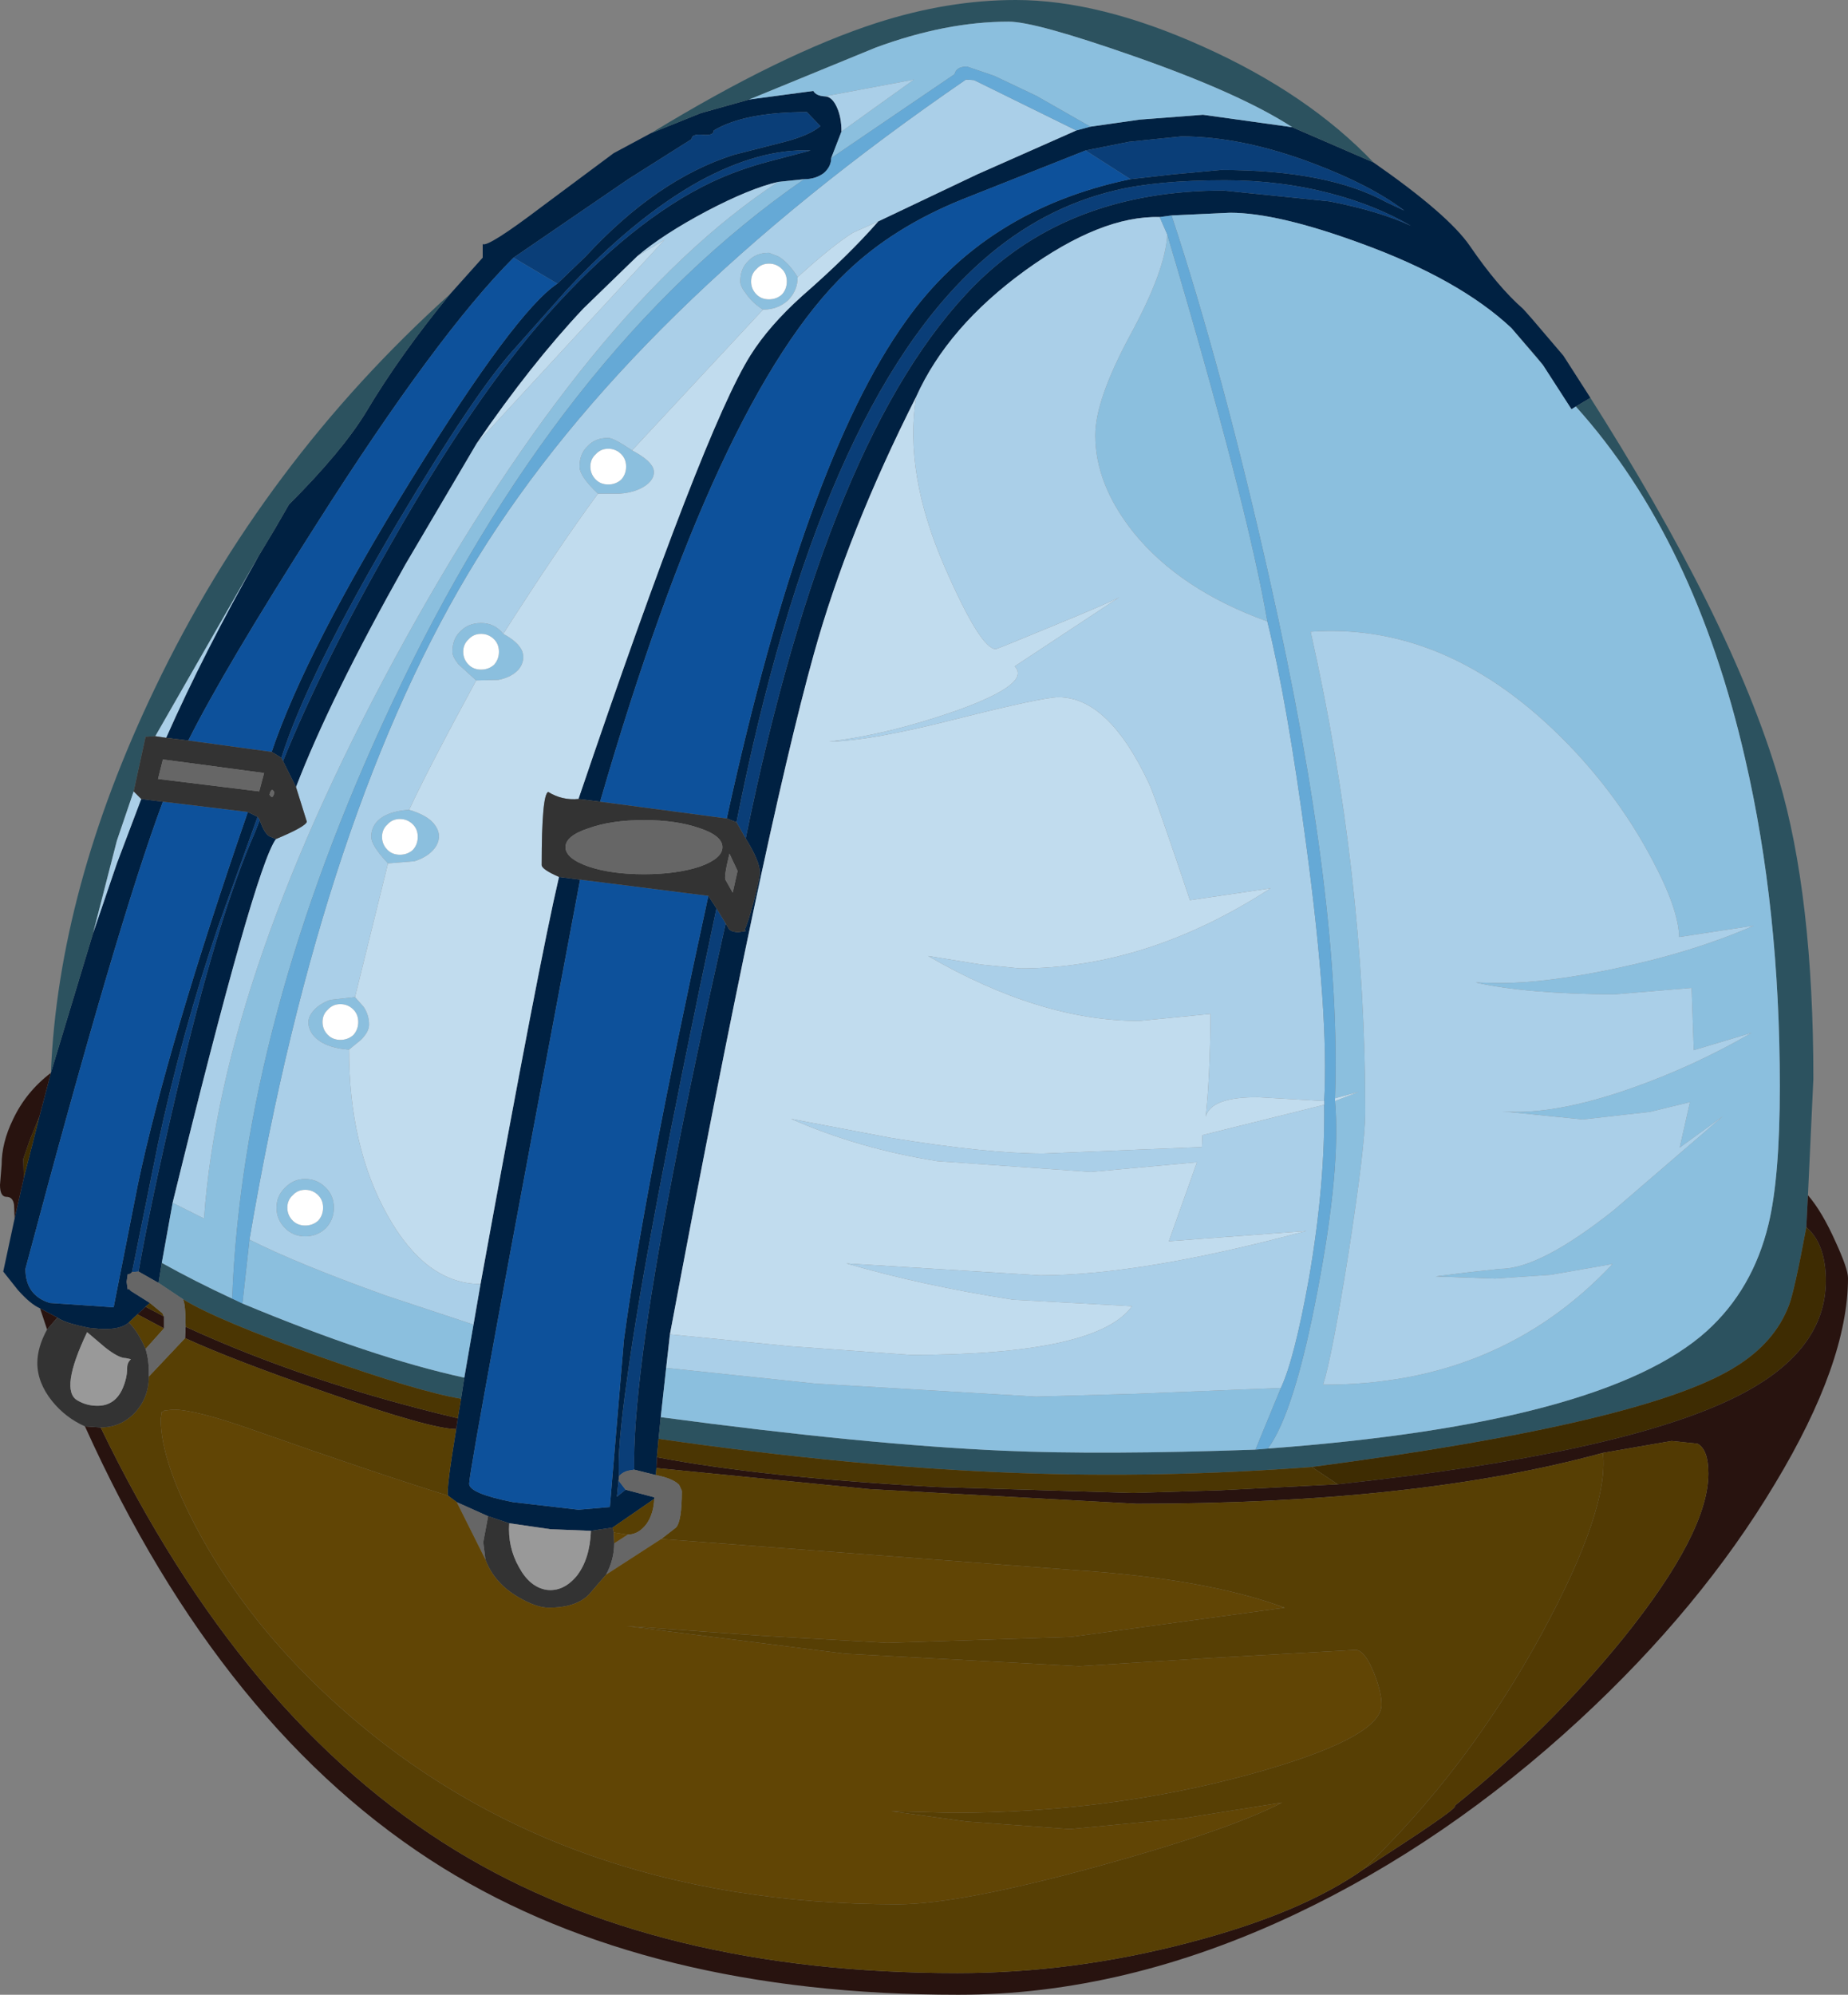 <?xml version="1.0" encoding="UTF-8" standalone="no"?>
<svg xmlns:ffdec="https://www.free-decompiler.com/flash" xmlns:xlink="http://www.w3.org/1999/xlink" ffdec:objectType="shape" height="184.25px" width="170.75px" xmlns="http://www.w3.org/2000/svg">
  <rect width="100%" height="100%" fill="#808080" stroke="none"/>
  <g transform="matrix(1.0, 0.0, 0.0, 1.0, 111.2, 145.05)">
    <path d="M-42.3 -67.6 Q-34.65 -105.15 -21.1 -118.75 -12.4 -127.45 1.85 -127.45 L11.65 -126.45 Q16.25 -125.55 19.15 -124.2 15.85 -126.1 11.85 -127.15 7.15 -128.4 2.0 -128.4 -4.35 -128.4 -8.2 -127.45 -14.9 -125.85 -20.4 -121.0 -35.5 -107.7 -43.15 -69.1 L-44.05 -69.45 Q-36.85 -102.4 -27.5 -115.4 -20.2 -125.7 -6.75 -128.5 L-2.75 -128.95 1.6 -129.35 Q11.45 -129.35 16.85 -126.4 L18.55 -125.6 Q15.45 -127.95 10.15 -129.95 3.55 -132.45 -2.05 -132.45 L-6.9 -131.95 -10.9 -131.15 -22.25 -126.65 Q-28.7 -124.05 -33.0 -119.9 -44.9 -108.5 -55.75 -71.0 L-57.75 -71.25 Q-46.15 -105.45 -41.85 -112.25 -40.15 -114.95 -37.1 -117.7 -32.8 -121.45 -30.05 -124.6 L-20.9 -128.95 -11.75 -133.0 -10.45 -133.35 -5.9 -134.0 -0.05 -134.45 8.2 -133.3 15.7 -130.05 Q22.6 -125.25 24.6 -122.35 27.2 -118.55 29.55 -116.5 L30.35 -115.6 33.25 -112.2 35.4 -108.85 35.75 -108.3 34.4 -107.5 34.0 -107.25 31.45 -111.2 31.35 -111.35 30.75 -112.1 28.45 -114.75 Q23.65 -119.25 14.6 -122.55 6.85 -125.4 2.45 -125.4 L-2.95 -125.15 -4.05 -125.0 Q-9.45 -125.15 -16.5 -120.05 -23.65 -114.85 -26.55 -108.4 -32.85 -95.95 -36.0 -84.65 -40.65 -67.95 -49.3 -21.8 L-49.65 -18.7 -50.15 -14.15 -50.35 -12.15 -50.5 -10.45 -50.55 -9.45 -50.6 -8.8 -52.6 -9.3 Q-52.7 -13.0 -51.8 -20.05 -50.05 -33.55 -44.15 -59.75 L-43.85 -59.25 Q-43.6 -58.95 -42.95 -58.95 L-42.3 -59.05 -42.4 -59.2 Q-42.15 -59.6 -41.6 -61.65 -41.0 -63.8 -41.0 -64.5 -41.0 -65.5 -42.3 -67.6 M-107.5 -24.2 Q-108.4 -24.6 -109.55 -25.9 L-110.9 -27.6 -109.85 -32.5 -109.0 -36.25 -107.55 -41.95 -106.5 -45.95 -102.6 -58.85 -100.4 -65.3 -98.15 -71.25 -96.15 -71.0 Q-100.35 -59.8 -108.85 -27.85 -108.85 -25.4 -106.6 -24.7 L-100.7 -24.3 -98.45 -35.7 Q-95.75 -48.45 -88.3 -70.05 L-87.4 -69.6 -91.0 -59.6 Q-94.35 -49.85 -96.6 -39.4 L-99.0 -27.55 Q-99.15 -27.35 -99.4 -27.35 L-99.5 -26.65 -99.4 -25.95 -99.3 -26.0 -99.1 -25.8 -97.35 -24.7 -97.75 -24.35 -98.5 -23.65 -99.3 -22.9 Q-100.05 -22.2 -101.95 -22.3 L-103.0 -22.4 -103.9 -22.6 Q-105.35 -22.95 -105.9 -23.35 L-107.5 -24.2 M-69.6 -117.9 L-66.6 -121.25 -66.6 -122.5 Q-66.1 -122.2 -61.15 -125.95 L-54.5 -130.9 -51.05 -132.75 -46.45 -134.6 -42.0 -135.85 -41.3 -135.95 -36.05 -136.65 Q-35.8 -136.2 -35.0 -136.15 -34.35 -136.15 -33.9 -135.2 -33.45 -134.25 -33.45 -132.9 L-34.4 -130.45 Q-34.4 -129.65 -35.1 -129.05 -35.85 -128.5 -36.9 -128.5 L-39.3 -128.25 Q-41.9 -127.65 -45.9 -125.55 -49.95 -123.4 -52.3 -121.4 L-57.3 -116.55 Q-62.15 -111.4 -67.15 -104.1 L-73.75 -92.9 Q-80.7 -80.55 -83.85 -72.35 L-85.05 -74.75 Q-81.4 -83.75 -75.0 -94.95 -67.4 -108.35 -60.65 -115.95 -52.8 -124.75 -45.4 -128.25 -42.95 -129.4 -40.1 -130.15 L-36.3 -131.15 Q-41.0 -131.35 -46.6 -128.3 -52.6 -124.95 -58.85 -118.25 L-63.65 -112.85 Q-67.3 -108.85 -74.55 -96.65 -82.85 -82.55 -85.2 -75.05 L-86.1 -75.6 Q-82.9 -85.05 -73.1 -100.9 -63.55 -116.3 -59.7 -118.85 L-57.1 -121.35 Q-50.5 -128.5 -43.4 -130.75 L-38.7 -131.95 Q-36.4 -132.55 -35.4 -133.4 L-36.65 -134.7 Q-42.4 -134.7 -45.25 -133.0 -45.25 -132.5 -46.25 -132.6 -47.3 -132.7 -47.3 -132.2 L-53.15 -128.5 -63.75 -121.25 Q-70.8 -114.2 -81.95 -96.65 -90.5 -83.25 -93.8 -76.65 L-95.85 -76.9 Q-92.3 -84.9 -87.3 -93.7 L-85.8 -96.2 -84.5 -98.45 Q-79.6 -103.35 -77.4 -106.95 -74.25 -112.25 -69.6 -117.9 M-67.45 -22.7 L-66.8 -26.45 Q-61.4 -56.15 -59.55 -64.05 L-57.6 -63.8 Q-67.85 -9.45 -67.85 -8.0 -67.85 -7.1 -63.8 -6.3 L-57.75 -5.6 -54.85 -5.85 -53.55 -21.3 Q-51.7 -35.0 -45.75 -62.3 L-45.0 -61.15 Q-51.5 -30.6 -53.25 -17.75 -54.2 -11.05 -54.0 -8.7 L-54.05 -8.3 -54.2 -6.8 -53.4 -7.45 -50.75 -6.75 -50.75 -6.6 -54.6 -3.95 -56.6 -3.65 -60.35 -3.8 -64.15 -4.35 -66.1 -5.0 -69.0 -6.3 -69.8 -6.9 Q-70.0 -7.3 -69.05 -13.05 L-68.9 -14.05 -68.6 -15.85 -68.3 -17.8 -67.45 -22.7 M-87.2 -69.3 Q-86.8 -68.1 -86.3 -67.8 L-85.7 -67.55 Q-87.65 -64.95 -95.25 -33.95 L-96.25 -28.4 -96.55 -26.55 -98.4 -27.6 Q-97.25 -34.1 -94.95 -43.9 -91.1 -60.35 -87.65 -68.15 L-87.2 -69.3" fill="#002142" fill-rule="evenodd" stroke="none"/>
    <path d="M-43.15 -69.1 Q-35.5 -107.7 -20.4 -121.0 -14.9 -125.85 -8.2 -127.45 -4.35 -128.4 2.0 -128.4 7.15 -128.4 11.85 -127.15 15.85 -126.1 19.15 -124.2 16.25 -125.55 11.65 -126.45 L1.85 -127.45 Q-12.4 -127.45 -21.1 -118.75 -34.65 -105.15 -42.3 -67.6 L-43.15 -69.1 M-44.15 -59.75 Q-50.05 -33.55 -51.8 -20.05 -52.7 -13.0 -52.6 -9.3 L-53.2 -9.2 Q-53.7 -9.05 -54.0 -8.7 -54.2 -11.05 -53.25 -17.75 -51.5 -30.6 -45.0 -61.15 L-44.15 -59.75 M-10.9 -131.15 L-6.9 -131.95 -2.05 -132.45 Q3.55 -132.45 10.15 -129.95 15.45 -127.95 18.55 -125.6 L16.85 -126.4 Q11.45 -129.35 1.6 -129.35 L-2.75 -128.95 -6.75 -128.5 -10.9 -131.15 M-63.75 -121.25 L-53.15 -128.5 -47.3 -132.2 Q-47.3 -132.7 -46.25 -132.6 -45.25 -132.5 -45.25 -133.0 -42.4 -134.7 -36.65 -134.7 L-35.4 -133.4 Q-36.4 -132.55 -38.7 -131.95 L-43.4 -130.75 Q-50.5 -128.5 -57.1 -121.35 L-59.7 -118.85 -63.75 -121.25 M-85.2 -75.05 Q-82.85 -82.55 -74.55 -96.65 -67.3 -108.85 -63.65 -112.85 L-58.85 -118.25 Q-52.6 -124.95 -46.6 -128.3 -41.0 -131.35 -36.3 -131.15 L-40.1 -130.15 Q-42.95 -129.4 -45.4 -128.25 -52.8 -124.75 -60.65 -115.95 -67.4 -108.35 -75.0 -94.95 -81.4 -83.75 -85.05 -74.75 L-85.2 -75.05 M-87.4 -69.6 L-87.2 -69.3 -87.65 -68.15 Q-91.1 -60.35 -94.95 -43.9 -97.25 -34.1 -98.4 -27.6 L-99.0 -27.55 -96.6 -39.4 Q-94.35 -49.85 -91.0 -59.6 L-87.4 -69.6 M-54.05 -8.3 L-53.4 -7.45 -54.2 -6.8 -54.05 -8.3" fill="#0a3e78" fill-rule="evenodd" stroke="none"/>
    <path d="M-50.35 -12.15 L-50.15 -14.15 Q-31.1 -11.6 -18.45 -11.05 -9.3 -10.65 4.8 -11.15 L5.95 -11.25 Q37.0 -13.55 46.5 -22.1 50.75 -25.95 52.2 -31.95 53.25 -36.3 53.25 -44.7 53.25 -61.1 50.05 -74.95 45.4 -95.3 34.4 -107.5 L35.75 -108.3 35.4 -108.85 Q48.8 -87.85 53.15 -73.1 56.35 -62.3 56.35 -45.4 L55.85 -34.65 55.7 -31.7 Q54.6 -25.8 54.1 -24.5 52.8 -21.05 49.15 -18.8 40.85 -13.6 10.0 -9.55 -3.8 -8.5 -17.3 -9.0 -32.3 -9.55 -50.35 -12.15 M28.45 -114.75 L30.75 -112.1 31.35 -111.35 28.45 -114.75 M15.7 -130.05 L8.2 -133.3 Q3.35 -136.45 -6.55 -139.9 -15.55 -143.05 -18.0 -143.05 -23.8 -143.05 -30.3 -140.65 L-42.0 -135.85 -46.45 -134.6 -51.05 -132.75 Q-39.0 -140.1 -30.15 -142.95 -23.6 -145.05 -17.35 -145.05 -9.6 -145.05 -0.05 -140.75 9.65 -136.4 15.7 -130.05 M-106.5 -45.95 Q-105.8 -62.9 -96.9 -81.45 -86.9 -102.35 -69.6 -117.9 -74.25 -112.25 -77.4 -106.95 -79.6 -103.35 -84.5 -98.45 L-85.8 -96.2 -87.3 -93.7 -96.85 -77.05 -97.75 -77.0 -98.85 -71.95 -100.4 -67.4 -102.6 -58.85 -106.5 -45.95 M-96.25 -28.4 Q-93.2 -26.7 -89.75 -25.1 L-88.8 -24.65 Q-76.8 -19.65 -68.3 -17.8 L-68.6 -15.85 Q-72.5 -16.5 -81.7 -19.75 -91.15 -23.1 -94.3 -25.05 L-96.55 -26.55 -96.25 -28.4" fill="#2c525f" fill-rule="evenodd" stroke="none"/>
    <path d="M-50.15 -14.15 L-49.65 -18.7 -35.85 -17.25 -15.5 -16.05 -6.55 -16.3 7.15 -16.85 4.8 -11.15 Q-9.3 -10.65 -18.45 -11.05 -31.1 -11.6 -50.15 -14.15 M-2.95 -125.15 L2.45 -125.4 Q6.85 -125.4 14.6 -122.55 23.65 -119.25 28.45 -114.75 L31.35 -111.35 31.45 -111.2 34.0 -107.25 34.4 -107.5 Q45.4 -95.3 50.05 -74.95 53.25 -61.1 53.25 -44.7 53.25 -36.3 52.2 -31.95 50.75 -25.95 46.5 -22.1 37.0 -13.55 5.95 -11.25 8.4 -14.55 10.55 -25.9 12.7 -37.15 12.15 -43.35 L14.35 -44.2 12.15 -43.6 Q12.8 -61.7 6.15 -91.35 1.8 -110.75 -2.95 -125.15 M8.2 -133.3 L-0.05 -134.45 -5.9 -134.0 -10.45 -133.35 -15.45 -136.2 -19.35 -138.05 -21.85 -138.9 Q-22.85 -138.9 -23.0 -138.2 L-34.4 -130.45 -33.45 -132.9 -26.75 -137.7 -35.0 -136.15 Q-35.8 -136.2 -36.05 -136.65 L-41.3 -135.95 -42.0 -135.85 -30.3 -140.65 Q-23.8 -143.05 -18.0 -143.05 -15.55 -143.05 -6.55 -139.9 3.35 -136.45 8.2 -133.3 M41.4 -65.75 Q38.65 -70.95 34.45 -75.5 23.15 -87.65 9.9 -86.7 14.95 -64.25 14.95 -42.35 14.95 -39.3 13.4 -29.3 11.85 -19.6 11.05 -17.15 27.3 -17.1 37.8 -28.3 L32.1 -27.3 26.95 -26.95 21.45 -27.15 24.65 -27.55 27.45 -27.85 Q31.1 -27.85 37.95 -33.3 L48.0 -41.95 44.0 -39.05 44.95 -43.25 41.25 -42.35 35.05 -41.65 27.6 -42.4 Q32.3 -42.0 39.45 -44.5 45.3 -46.55 50.65 -49.65 L45.3 -48.05 45.1 -53.8 37.95 -53.2 Q29.8 -53.25 25.15 -54.3 L27.45 -54.25 Q31.75 -54.25 38.1 -55.6 45.25 -57.1 50.85 -59.55 L43.95 -58.5 Q43.9 -61.1 41.4 -65.75 M5.9 -87.65 Q-2.15 -90.55 -6.45 -95.85 -10.0 -100.3 -10.0 -104.85 -10.0 -108.1 -6.8 -114.05 -3.5 -120.1 -3.35 -123.4 4.05 -98.5 5.9 -87.65 M-39.3 -128.25 L-36.9 -128.5 Q-59.7 -112.7 -75.05 -79.95 -88.75 -50.75 -89.75 -25.1 -93.2 -26.7 -96.25 -28.4 L-95.25 -33.95 -92.35 -32.5 Q-90.7 -55.35 -73.7 -86.1 -56.65 -116.85 -39.3 -128.25 M-41.3 -117.85 Q-40.85 -117.4 -40.15 -117.4 -39.45 -117.4 -38.95 -117.85 -38.5 -118.35 -38.5 -119.05 -38.5 -119.75 -38.95 -120.2 -39.45 -120.7 -40.15 -120.7 -40.85 -120.7 -41.3 -120.2 -41.8 -119.75 -41.8 -119.05 -41.8 -118.35 -41.3 -117.85 M-40.7 -116.45 Q-41.65 -117.05 -42.25 -117.9 -42.8 -118.6 -42.8 -119.05 -42.8 -120.25 -42.05 -120.95 -41.35 -121.7 -40.15 -121.7 L-39.25 -121.35 Q-38.3 -120.75 -37.5 -119.45 -37.5 -118.2 -38.4 -117.3 -39.35 -116.45 -40.7 -116.45 M-56.15 -100.75 Q-55.7 -100.3 -55.0 -100.3 -54.3 -100.3 -53.8 -100.75 -53.35 -101.25 -53.35 -101.95 -53.35 -102.65 -53.8 -103.1 -54.3 -103.6 -55.0 -103.6 -55.7 -103.6 -56.15 -103.1 -56.65 -102.65 -56.65 -101.95 -56.65 -101.25 -56.15 -100.75 M-55.95 -99.45 Q-57.65 -101.05 -57.65 -101.95 -57.65 -103.15 -56.9 -103.85 -56.2 -104.6 -55.0 -104.6 -54.5 -104.6 -52.8 -103.45 -51.0 -102.5 -50.8 -101.65 -50.65 -100.85 -51.55 -100.2 -52.5 -99.55 -53.95 -99.45 L-55.95 -99.45 M-88.15 -30.55 Q-83.8 -28.35 -75.6 -25.4 L-67.45 -22.7 -68.3 -17.8 Q-76.8 -19.65 -88.8 -24.65 L-88.15 -30.55 M-78.95 -48.1 Q-80.4 -48.2 -81.35 -48.7 -82.35 -49.25 -82.6 -50.05 -82.9 -50.85 -82.35 -51.55 -81.8 -52.3 -80.65 -52.7 L-78.4 -52.95 -77.6 -52.05 Q-77.1 -51.3 -77.1 -50.4 -77.1 -49.75 -77.85 -49.0 L-78.95 -48.1 M-75.35 -65.3 Q-76.9 -66.95 -76.9 -67.75 -76.9 -68.45 -76.5 -69.0 -75.65 -70.1 -73.4 -70.25 -71.55 -69.7 -70.95 -68.75 -70.35 -67.85 -70.9 -66.9 -71.5 -65.95 -72.9 -65.5 L-75.35 -65.3 M-67.2 -82.2 L-68.85 -83.7 Q-69.4 -84.4 -69.4 -84.85 -69.4 -86.05 -68.65 -86.75 -67.9 -87.5 -66.75 -87.5 -65.5 -87.5 -64.7 -86.5 -63.3 -85.75 -62.95 -84.9 -62.65 -84.05 -63.25 -83.25 -63.9 -82.5 -65.15 -82.25 L-67.2 -82.2 M-83.0 -35.15 Q-83.7 -35.15 -84.15 -34.65 -84.65 -34.2 -84.65 -33.5 -84.65 -32.8 -84.15 -32.3 -83.7 -31.85 -83.0 -31.85 -82.3 -31.85 -81.8 -32.3 -81.35 -32.8 -81.35 -33.5 -81.35 -34.2 -81.8 -34.65 -82.3 -35.15 -83.0 -35.15 M-81.1 -35.35 Q-80.35 -34.6 -80.35 -33.5 -80.35 -32.4 -81.1 -31.6 -81.9 -30.85 -83.0 -30.85 -84.1 -30.85 -84.85 -31.6 -85.65 -32.4 -85.65 -33.5 -85.65 -34.6 -84.85 -35.35 -84.1 -36.15 -83.0 -36.15 -81.9 -36.15 -81.1 -35.35 M-65.55 -86.0 Q-66.05 -86.5 -66.75 -86.5 -67.45 -86.5 -67.9 -86.0 -68.4 -85.55 -68.4 -84.85 -68.4 -84.15 -67.9 -83.65 -67.45 -83.2 -66.75 -83.2 -66.05 -83.2 -65.55 -83.65 -65.1 -84.15 -65.1 -84.85 -65.1 -85.55 -65.55 -86.0 M-75.4 -68.9 Q-75.9 -68.45 -75.9 -67.75 -75.9 -67.05 -75.4 -66.55 -74.95 -66.1 -74.25 -66.1 -73.55 -66.1 -73.05 -66.55 -72.6 -67.05 -72.6 -67.75 -72.6 -68.45 -73.05 -68.9 -73.55 -69.4 -74.25 -69.4 -74.95 -69.4 -75.4 -68.9 M-79.75 -52.3 Q-80.45 -52.3 -80.9 -51.8 -81.4 -51.35 -81.4 -50.65 -81.4 -49.95 -80.9 -49.45 -80.45 -49.0 -79.75 -49.0 -79.05 -49.0 -78.55 -49.45 -78.1 -49.95 -78.1 -50.65 -78.1 -51.35 -78.55 -51.8 -79.05 -52.3 -79.75 -52.3" fill="#8bbfde" fill-rule="evenodd" stroke="none"/>
    <path d="M-49.65 -18.7 L-49.3 -21.8 -38.2 -20.7 -27.05 -19.9 Q-9.85 -19.9 -6.6 -24.4 L-17.6 -25.0 Q-25.95 -26.3 -33.0 -28.35 L-15.1 -27.25 Q-5.7 -27.25 9.5 -31.35 L-3.2 -30.4 -0.6 -37.7 -10.4 -36.8 -24.6 -37.8 Q-31.85 -38.95 -38.1 -41.7 L-28.9 -39.95 Q-20.0 -38.5 -14.8 -38.5 L-0.15 -39.1 -0.1 -40.2 11.15 -43.0 Q11.25 -35.7 9.75 -27.0 8.4 -19.5 7.15 -16.85 L-6.55 -16.3 -15.5 -16.05 -35.85 -17.25 -49.65 -18.7 M-26.55 -108.4 Q-23.65 -114.85 -16.5 -120.05 -9.45 -125.15 -4.05 -125.0 L-3.35 -123.4 Q-3.5 -120.1 -6.8 -114.05 -10.0 -108.1 -10.0 -104.85 -10.0 -100.3 -6.45 -95.85 -2.15 -90.55 5.9 -87.65 7.75 -80.15 9.5 -66.95 11.6 -51.3 11.15 -43.35 L5.1 -43.7 Q0.7 -43.75 0.2 -41.9 0.6 -45.35 0.65 -51.4 L-5.95 -50.75 Q-15.1 -50.75 -25.45 -56.75 L-20.5 -55.95 -16.95 -55.6 Q-5.2 -55.6 6.2 -63.0 L-1.25 -61.9 Q-4.35 -71.15 -5.0 -72.6 -8.75 -80.65 -13.4 -80.65 -14.85 -80.65 -22.8 -78.65 -30.8 -76.6 -34.6 -76.55 -29.15 -77.2 -22.85 -79.4 -15.85 -81.9 -17.45 -83.5 L-7.75 -89.9 Q-8.75 -89.35 -14.0 -87.2 -19.05 -85.1 -19.2 -85.1 -20.6 -85.1 -23.9 -92.65 -27.7 -101.35 -26.55 -108.4 M-11.75 -133.0 L-20.9 -128.95 -30.05 -124.6 -32.4 -123.55 Q-34.25 -122.4 -37.5 -119.45 -38.3 -120.75 -39.25 -121.35 L-40.15 -121.7 Q-41.35 -121.7 -42.05 -120.95 -42.8 -120.25 -42.8 -119.05 -42.8 -118.6 -42.25 -117.9 -41.65 -117.05 -40.7 -116.45 L-52.8 -103.45 Q-54.5 -104.6 -55.0 -104.6 -56.2 -104.6 -56.9 -103.85 -57.65 -103.15 -57.65 -101.95 -57.65 -101.05 -55.95 -99.45 -59.6 -94.5 -64.7 -86.5 -65.5 -87.5 -66.75 -87.5 -67.9 -87.5 -68.65 -86.75 -69.4 -86.05 -69.4 -84.85 -69.4 -84.4 -68.85 -83.7 L-67.2 -82.2 Q-71.5 -74.3 -73.4 -70.25 -75.65 -70.1 -76.5 -69.0 -76.9 -68.45 -76.9 -67.75 -76.9 -66.95 -75.35 -65.3 L-78.4 -52.95 -80.65 -52.7 Q-81.8 -52.3 -82.35 -51.55 -82.9 -50.85 -82.6 -50.05 -82.35 -49.25 -81.35 -48.7 -80.4 -48.2 -78.95 -48.1 -78.95 -39.15 -75.4 -32.8 -71.85 -26.45 -66.8 -26.45 L-67.45 -22.7 -75.6 -25.4 Q-83.8 -28.35 -88.15 -30.55 -81.4 -70.4 -67.05 -93.55 -52.8 -116.55 -21.95 -137.7 L-21.2 -137.65 -11.75 -133.0 M41.4 -65.75 Q43.9 -61.1 43.95 -58.5 L50.85 -59.55 Q45.25 -57.1 38.1 -55.6 31.75 -54.25 27.45 -54.25 L25.15 -54.3 Q29.8 -53.25 37.95 -53.2 L45.1 -53.8 45.3 -48.05 50.65 -49.65 Q45.3 -46.55 39.45 -44.5 32.3 -42.0 27.6 -42.4 L35.05 -41.65 41.25 -42.35 44.95 -43.25 44.0 -39.05 48.0 -41.95 37.95 -33.3 Q31.1 -27.85 27.45 -27.85 L24.65 -27.55 21.45 -27.15 26.95 -26.95 32.1 -27.3 37.8 -28.3 Q27.3 -17.1 11.05 -17.15 11.85 -19.6 13.4 -29.3 14.95 -39.3 14.95 -42.35 14.95 -64.25 9.9 -86.7 23.15 -87.65 34.45 -75.5 38.65 -70.95 41.4 -65.75 M-83.85 -72.35 Q-80.7 -80.55 -73.75 -92.9 L-67.15 -104.1 -49.8 -122.9 -52.3 -121.4 Q-49.95 -123.4 -45.9 -125.55 -41.9 -127.65 -39.3 -128.25 -56.65 -116.85 -73.7 -86.1 -90.7 -55.35 -92.35 -32.5 L-95.25 -33.95 Q-87.65 -64.95 -85.7 -67.55 -82.95 -68.7 -82.85 -69.15 L-83.85 -72.35 M-33.45 -132.9 Q-33.45 -134.25 -33.9 -135.2 -34.35 -136.15 -35.0 -136.15 L-26.75 -137.7 -33.45 -132.9 M-87.3 -93.7 Q-92.3 -84.9 -95.85 -76.9 L-96.85 -77.05 -87.3 -93.7 M-98.85 -71.95 L-98.15 -71.25 -100.4 -65.3 -102.6 -58.85 -100.4 -67.4 -98.85 -71.95 M-81.1 -35.35 Q-81.9 -36.15 -83.0 -36.15 -84.1 -36.15 -84.85 -35.35 -85.65 -34.6 -85.65 -33.5 -85.65 -32.4 -84.85 -31.6 -84.1 -30.85 -83.0 -30.85 -81.9 -30.85 -81.1 -31.6 -80.35 -32.4 -80.35 -33.5 -80.35 -34.6 -81.1 -35.35" fill="#aacfe8" fill-rule="evenodd" stroke="none"/>
    <path d="M-4.05 -125.0 L-2.95 -125.15 Q1.8 -110.75 6.15 -91.35 12.8 -61.7 12.15 -43.6 L12.15 -43.35 Q12.7 -37.15 10.55 -25.9 8.4 -14.55 5.95 -11.25 L4.8 -11.15 7.15 -16.85 Q8.4 -19.5 9.75 -27.0 11.25 -35.7 11.15 -43.0 L11.15 -43.35 Q11.6 -51.3 9.5 -66.95 7.75 -80.15 5.9 -87.65 4.05 -98.5 -3.35 -123.4 L-4.05 -125.0 M-10.45 -133.35 L-11.75 -133.0 -21.2 -137.65 -21.95 -137.7 Q-52.8 -116.55 -67.05 -93.55 -81.4 -70.4 -88.15 -30.55 L-88.8 -24.65 -89.75 -25.1 Q-88.75 -50.75 -75.05 -79.95 -59.7 -112.7 -36.9 -128.5 -35.85 -128.5 -35.1 -129.05 -34.4 -129.65 -34.4 -130.45 L-23.0 -138.2 Q-22.85 -138.9 -21.85 -138.9 L-19.35 -138.05 -15.45 -136.2 -10.45 -133.35" fill="#65a9d6" fill-rule="evenodd" stroke="none"/>
    <path d="M-49.3 -21.8 Q-40.65 -67.95 -36.0 -84.65 -32.85 -95.95 -26.55 -108.4 -27.7 -101.35 -23.9 -92.65 -20.6 -85.1 -19.2 -85.1 -19.05 -85.1 -14.0 -87.2 -8.75 -89.35 -7.75 -89.9 L-17.45 -83.5 Q-15.85 -81.9 -22.85 -79.4 -29.15 -77.2 -34.6 -76.55 -30.8 -76.6 -22.8 -78.65 -14.85 -80.65 -13.4 -80.65 -8.75 -80.65 -5.0 -72.6 -4.35 -71.15 -1.25 -61.9 L6.2 -63.0 Q-5.2 -55.6 -16.95 -55.6 L-20.5 -55.95 -25.45 -56.75 Q-15.1 -50.75 -5.95 -50.75 L0.65 -51.4 Q0.6 -45.35 0.2 -41.9 0.7 -43.75 5.1 -43.7 L11.15 -43.35 11.15 -43.0 -0.1 -40.2 -0.15 -39.1 -14.8 -38.5 Q-20.0 -38.5 -28.9 -39.95 L-38.1 -41.7 Q-31.85 -38.95 -24.6 -37.8 L-10.4 -36.8 -0.6 -37.7 -3.2 -30.4 9.5 -31.35 Q-5.7 -27.25 -15.1 -27.25 L-33.0 -28.35 Q-25.95 -26.3 -17.6 -25.0 L-6.6 -24.4 Q-9.85 -19.9 -27.05 -19.9 L-38.2 -20.7 -49.3 -21.8 M-30.05 -124.6 Q-32.8 -121.45 -37.1 -117.7 -40.15 -114.95 -41.85 -112.25 -46.15 -105.45 -57.75 -71.25 -59.25 -71.1 -60.55 -71.9 -61.15 -71.65 -61.15 -65.15 -61.15 -64.75 -59.55 -64.05 -61.4 -56.15 -66.8 -26.45 -71.85 -26.45 -75.4 -32.8 -78.95 -39.15 -78.95 -48.1 L-77.85 -49.0 Q-77.1 -49.75 -77.1 -50.4 -77.1 -51.3 -77.6 -52.05 L-78.4 -52.95 -75.35 -65.3 -72.9 -65.5 Q-71.5 -65.95 -70.9 -66.9 -70.35 -67.85 -70.95 -68.75 -71.55 -69.7 -73.4 -70.25 -71.5 -74.3 -67.2 -82.2 L-65.15 -82.25 Q-63.9 -82.5 -63.25 -83.25 -62.65 -84.05 -62.95 -84.9 -63.3 -85.75 -64.7 -86.5 -59.6 -94.5 -55.95 -99.45 L-53.95 -99.45 Q-52.5 -99.55 -51.55 -100.2 -50.65 -100.85 -50.8 -101.65 -51.0 -102.5 -52.8 -103.45 L-40.7 -116.45 Q-39.35 -116.45 -38.4 -117.3 -37.5 -118.2 -37.5 -119.45 -34.25 -122.4 -32.4 -123.55 L-30.05 -124.6 M12.15 -43.6 L14.35 -44.2 12.15 -43.35 12.15 -43.6 M-67.15 -104.1 Q-62.15 -111.4 -57.3 -116.55 L-52.3 -121.4 -49.8 -122.9 -67.15 -104.1" fill="#c1dcee" fill-rule="evenodd" stroke="none"/>
    <path d="M12.4 -7.95 L10.0 -9.55 Q40.85 -13.6 49.15 -18.8 52.8 -21.05 54.1 -24.5 54.6 -25.8 55.7 -31.7 57.5 -30.15 57.5 -26.75 57.5 -20.05 48.95 -15.9 38.35 -10.75 12.4 -7.95 M-107.55 -41.95 L-109.0 -36.25 -109.05 -38.0 -108.45 -39.75 -107.55 -41.95" fill="#3e2c02" fill-rule="evenodd" stroke="none"/>
    <path d="M-50.55 -9.45 L-50.5 -10.45 Q-40.8 -8.6 -24.7 -7.7 L-6.55 -7.15 1.6 -7.4 12.4 -7.95 Q38.35 -10.75 48.95 -15.9 57.5 -20.05 57.5 -26.75 57.5 -30.15 55.7 -31.7 L55.85 -34.65 Q57.15 -33.15 58.4 -30.35 59.55 -27.85 59.55 -27.0 59.55 -19.2 52.8 -8.0 45.95 3.45 34.75 13.8 22.45 25.15 8.5 31.75 -7.25 39.2 -22.65 39.2 -51.3 39.2 -70.25 27.5 -90.65 14.85 -103.35 -13.3 L-101.9 -13.2 Q-88.85 13.8 -69.05 25.9 -50.5 37.2 -22.75 37.2 -12.1 37.2 -1.4 34.4 9.0 31.7 14.8 27.6 23.85 21.8 23.2 21.75 31.9 14.75 38.8 6.25 46.65 -3.5 46.65 -8.95 46.65 -11.15 45.65 -11.7 L43.25 -11.95 36.9 -10.85 Q19.75 -6.15 -6.2 -6.15 L-30.85 -7.5 -50.55 -9.45 M-106.85 -22.25 L-107.5 -24.2 -105.9 -23.35 -106.85 -22.25 M-109.85 -32.5 L-109.9 -33.75 Q-110.0 -34.5 -110.6 -34.5 -111.2 -34.5 -111.2 -35.6 L-111.05 -37.45 Q-111.05 -39.5 -110.0 -41.65 -108.8 -44.2 -106.5 -45.95 L-107.55 -41.95 -108.45 -39.75 -109.05 -38.0 -109.0 -36.25 -109.85 -32.5 M-96.05 -23.45 L-96.05 -22.35 -98.5 -23.65 -97.75 -24.35 -96.05 -23.45 M-94.1 -21.45 L-94.05 -22.5 Q-82.85 -17.35 -68.9 -14.05 L-69.05 -13.05 Q-71.4 -13.05 -81.1 -16.45 -89.75 -19.45 -94.1 -21.45" fill="#28130f" fill-rule="evenodd" stroke="none"/>
    <path d="M-50.5 -10.45 L-50.35 -12.15 Q-32.3 -9.55 -17.3 -9.0 -3.8 -8.5 10.0 -9.55 L12.4 -7.95 1.6 -7.4 -6.55 -7.15 -24.7 -7.7 Q-40.8 -8.6 -50.5 -10.45 M-97.35 -24.7 L-96.2 -23.75 -96.05 -23.45 -97.75 -24.35 -97.35 -24.7 M-94.05 -22.5 Q-94.05 -24.6 -94.3 -25.05 -91.15 -23.1 -81.7 -19.75 -72.5 -16.5 -68.6 -15.85 L-68.9 -14.05 Q-82.85 -17.35 -94.05 -22.5" fill="#4b3603" fill-rule="evenodd" stroke="none"/>
    <path d="M-50.6 -8.8 L-50.55 -9.45 -30.85 -7.5 -6.2 -6.15 Q19.75 -6.15 36.9 -10.85 37.5 -5.65 31.25 5.85 24.45 18.35 14.8 27.6 9.0 31.7 -1.4 34.4 -12.1 37.2 -22.75 37.2 -50.5 37.2 -69.05 25.9 -88.85 13.8 -101.9 -13.2 -100.05 -13.2 -98.75 -14.55 -97.45 -15.95 -97.45 -17.9 L-94.1 -21.45 Q-89.75 -19.45 -81.1 -16.45 -71.4 -13.05 -69.05 -13.05 -70.0 -7.3 -69.8 -6.9 -76.7 -9.05 -87.9 -13.0 -93.15 -14.85 -95.2 -14.85 L-96.05 -14.75 Q-96.1 -14.6 -96.25 -14.65 L-96.35 -14.0 Q-96.35 -9.9 -92.6 -3.1 -88.1 5.0 -80.6 11.9 -60.05 30.85 -28.25 30.85 -22.6 30.85 -9.8 27.35 2.35 24.0 7.25 21.45 L-1.85 22.9 -12.35 23.9 -21.9 23.2 -28.85 22.25 -23.25 22.4 Q-8.75 22.4 4.25 18.85 16.45 15.5 16.45 12.4 16.45 11.2 15.7 9.35 14.85 7.35 14.05 7.35 L0.55 8.1 -11.5 8.85 -33.1 7.7 -53.3 5.15 -40.7 6.05 -29.2 6.7 -12.25 6.15 7.5 3.45 Q0.35 0.8 -11.6 0.0 L-50.1 -2.9 -48.75 -3.95 Q-48.2 -4.5 -48.2 -7.35 L-48.45 -7.9 Q-49.05 -8.5 -50.6 -8.8 M-96.05 -22.35 L-97.75 -20.45 Q-98.45 -22.05 -99.3 -22.9 L-98.5 -23.65 -96.05 -22.35 M-50.75 -6.6 Q-50.8 -5.25 -51.45 -4.3 -52.2 -3.3 -53.2 -3.3 L-54.5 -3.5 -54.6 -3.95 -50.75 -6.6" fill="#573f04" fill-rule="evenodd" stroke="none"/>
    <path d="M36.9 -10.85 L43.25 -11.95 45.65 -11.7 Q46.65 -11.15 46.65 -8.95 46.65 -3.5 38.8 6.25 31.9 14.75 23.2 21.75 23.85 21.8 14.8 27.6 24.45 18.35 31.25 5.85 37.5 -5.65 36.9 -10.85" fill="#523a03" fill-rule="evenodd" stroke="none"/>
    <path d="M-55.75 -71.0 Q-44.9 -108.5 -33.0 -119.9 -28.7 -124.05 -22.25 -126.65 L-10.9 -131.15 -6.75 -128.5 Q-20.2 -125.7 -27.5 -115.4 -36.85 -102.4 -44.05 -69.45 L-55.75 -71.0 M-59.7 -118.85 Q-63.55 -116.3 -73.1 -100.9 -82.9 -85.05 -86.1 -75.6 L-93.8 -76.65 Q-90.5 -83.25 -81.95 -96.65 -70.8 -114.2 -63.75 -121.25 L-59.7 -118.85 M-96.15 -71.0 L-88.3 -70.05 Q-95.75 -48.45 -98.45 -35.7 L-100.7 -24.3 -106.6 -24.7 Q-108.85 -25.4 -108.85 -27.85 -100.35 -59.8 -96.15 -71.0 M-57.6 -63.8 L-45.75 -62.3 Q-51.7 -35.0 -53.55 -21.3 L-54.85 -5.85 -57.75 -5.6 -63.8 -6.3 Q-67.85 -7.1 -67.85 -8.0 -67.85 -9.45 -57.6 -63.8" fill="#0d519b" fill-rule="evenodd" stroke="none"/>
    <path d="M-41.3 -117.85 Q-41.8 -118.35 -41.8 -119.05 -41.8 -119.75 -41.3 -120.2 -40.85 -120.7 -40.15 -120.7 -39.45 -120.7 -38.95 -120.2 -38.5 -119.75 -38.5 -119.05 -38.5 -118.35 -38.95 -117.85 -39.45 -117.4 -40.15 -117.4 -40.85 -117.4 -41.3 -117.85 M-56.15 -100.75 Q-56.65 -101.25 -56.65 -101.95 -56.65 -102.65 -56.15 -103.1 -55.7 -103.6 -55.0 -103.6 -54.3 -103.6 -53.8 -103.1 -53.35 -102.65 -53.35 -101.95 -53.35 -101.25 -53.8 -100.75 -54.3 -100.3 -55.0 -100.3 -55.7 -100.3 -56.15 -100.75 M-83.0 -35.15 Q-82.3 -35.15 -81.8 -34.65 -81.35 -34.2 -81.35 -33.5 -81.35 -32.8 -81.8 -32.3 -82.3 -31.85 -83.0 -31.85 -83.7 -31.85 -84.15 -32.3 -84.65 -32.8 -84.65 -33.5 -84.65 -34.2 -84.15 -34.65 -83.7 -35.15 -83.0 -35.15 M-65.55 -86.0 Q-65.1 -85.55 -65.1 -84.85 -65.1 -84.15 -65.55 -83.65 -66.05 -83.2 -66.75 -83.2 -67.45 -83.2 -67.9 -83.65 -68.4 -84.15 -68.4 -84.85 -68.4 -85.55 -67.9 -86.0 -67.45 -86.5 -66.75 -86.5 -66.05 -86.5 -65.55 -86.0 M-75.4 -68.9 Q-74.95 -69.4 -74.25 -69.4 -73.55 -69.4 -73.05 -68.9 -72.6 -68.45 -72.6 -67.75 -72.6 -67.05 -73.05 -66.55 -73.55 -66.1 -74.25 -66.1 -74.95 -66.1 -75.4 -66.55 -75.9 -67.05 -75.9 -67.75 -75.9 -68.45 -75.4 -68.9 M-79.75 -52.3 Q-79.05 -52.3 -78.55 -51.8 -78.1 -51.35 -78.1 -50.65 -78.1 -49.95 -78.55 -49.45 -79.05 -49.0 -79.75 -49.0 -80.45 -49.0 -80.9 -49.45 -81.4 -49.95 -81.4 -50.65 -81.4 -51.35 -80.9 -51.8 -80.45 -52.3 -79.75 -52.3" fill="#ffffff" fill-rule="evenodd" stroke="none"/>
    <path d="M-43.15 -69.1 L-42.3 -67.6 Q-41.0 -65.5 -41.0 -64.5 -41.0 -63.8 -41.6 -61.65 -42.15 -59.6 -42.4 -59.2 L-42.3 -59.05 -42.95 -58.95 Q-43.6 -58.95 -43.85 -59.25 L-44.15 -59.75 -45.0 -61.15 -45.75 -62.3 -57.6 -63.8 -59.55 -64.05 Q-61.15 -64.75 -61.15 -65.15 -61.15 -71.65 -60.55 -71.9 -59.25 -71.1 -57.75 -71.25 L-55.75 -71.0 -44.05 -69.45 -43.15 -69.1 M-101.9 -13.2 L-103.35 -13.3 Q-105.15 -14.1 -106.4 -15.65 -107.75 -17.35 -107.75 -19.15 -107.75 -20.6 -106.85 -22.25 L-105.9 -23.35 Q-105.35 -22.95 -103.9 -22.6 L-103.0 -22.4 -101.95 -22.3 Q-100.05 -22.2 -99.3 -22.9 -98.45 -22.05 -97.75 -20.45 -97.4 -19.35 -97.45 -17.9 -97.45 -15.95 -98.75 -14.55 -100.05 -13.2 -101.9 -13.2 M-86.1 -75.6 L-85.2 -75.05 -85.05 -74.75 -83.85 -72.35 -82.85 -69.15 Q-82.95 -68.7 -85.7 -67.55 L-86.3 -67.8 Q-86.8 -68.1 -87.2 -69.3 L-87.4 -69.6 -88.3 -70.05 -96.15 -71.0 -98.15 -71.25 -98.85 -71.95 -97.75 -77.0 -96.85 -77.05 -95.85 -76.9 -93.8 -76.65 -86.1 -75.6 M-86.8 -73.65 L-96.15 -74.9 -96.6 -73.1 -87.25 -71.95 -86.8 -73.65 M-86.3 -71.65 Q-86.0 -71.15 -85.85 -71.85 -86.1 -72.4 -86.3 -71.65 M-103.15 -22.0 Q-105.7 -16.65 -104.05 -15.7 -103.2 -15.2 -102.2 -15.2 -100.55 -15.2 -99.85 -16.85 -99.45 -17.8 -99.45 -18.7 -99.45 -19.2 -99.1 -19.5 L-99.55 -19.6 Q-100.25 -19.6 -101.5 -20.6 L-103.15 -22.0 M-55.2 0.4 L-56.8 2.25 Q-58.0 3.45 -60.5 3.45 -61.65 3.45 -63.35 2.45 -65.55 1.15 -66.35 -1.0 L-66.55 -2.6 -66.1 -5.0 -64.15 -4.35 Q-64.3 -2.15 -63.25 -0.3 -62.25 1.55 -60.7 1.8 -59.15 2.0 -57.9 0.5 -56.7 -1.05 -56.6 -3.65 L-54.6 -3.95 -54.5 -3.5 -54.45 -2.5 Q-54.45 -1.0 -55.2 0.4 M-44.15 -63.75 L-43.5 -62.6 -43.05 -64.6 -43.8 -66.2 Q-44.35 -63.95 -44.15 -63.75 M-46.55 -68.55 Q-48.7 -69.3 -51.7 -69.3 -54.7 -69.3 -56.8 -68.55 -58.95 -67.85 -58.95 -66.8 -58.95 -65.75 -56.8 -65.0 -54.7 -64.3 -51.7 -64.3 -48.7 -64.3 -46.55 -65.0 -44.45 -65.75 -44.45 -66.8 -44.45 -67.85 -46.55 -68.55" fill="#333333" fill-rule="evenodd" stroke="none"/>
    <path d="M-52.6 -9.3 L-50.6 -8.8 Q-49.05 -8.5 -48.45 -7.9 L-48.2 -7.35 Q-48.2 -4.5 -48.75 -3.95 L-50.1 -2.9 -55.2 0.4 Q-54.45 -1.0 -54.45 -2.5 L-53.2 -3.3 Q-52.2 -3.3 -51.45 -4.3 -50.8 -5.25 -50.75 -6.6 L-50.75 -6.75 -53.4 -7.45 -54.05 -8.3 -54.0 -8.7 Q-53.7 -9.05 -53.2 -9.2 L-52.6 -9.3 M-86.8 -73.65 L-87.25 -71.95 -96.6 -73.1 -96.15 -74.9 -86.8 -73.65 M-86.3 -71.65 Q-86.1 -72.4 -85.85 -71.85 -86.0 -71.15 -86.3 -71.65 M-97.35 -24.7 L-99.1 -25.8 -99.3 -26.0 -99.4 -25.95 -99.5 -26.65 -99.4 -27.35 Q-99.15 -27.35 -99.0 -27.55 L-98.4 -27.6 -96.55 -26.55 -94.3 -25.05 Q-94.05 -24.6 -94.05 -22.5 L-94.1 -21.45 -97.45 -17.9 Q-97.4 -19.35 -97.75 -20.45 L-96.05 -22.35 -96.05 -23.45 -96.2 -23.75 -97.35 -24.7 M-66.35 -1.0 L-69.0 -6.3 -66.1 -5.0 -66.55 -2.6 -66.35 -1.0 M-46.55 -68.55 Q-44.45 -67.85 -44.45 -66.8 -44.45 -65.75 -46.55 -65.0 -48.7 -64.3 -51.7 -64.3 -54.7 -64.3 -56.8 -65.0 -58.95 -65.75 -58.95 -66.8 -58.95 -67.85 -56.8 -68.55 -54.7 -69.3 -51.7 -69.3 -48.7 -69.3 -46.55 -68.55 M-44.15 -63.75 Q-44.35 -63.95 -43.8 -66.2 L-43.05 -64.6 -43.5 -62.6 -44.15 -63.75" fill="#666666" fill-rule="evenodd" stroke="none"/>
    <path d="M-103.15 -22.0 L-101.5 -20.6 Q-100.25 -19.6 -99.55 -19.6 L-99.1 -19.5 Q-99.45 -19.2 -99.45 -18.7 -99.45 -17.8 -99.85 -16.85 -100.55 -15.2 -102.2 -15.2 -103.2 -15.2 -104.05 -15.7 -105.7 -16.65 -103.15 -22.0 M-56.6 -3.65 Q-56.7 -1.05 -57.9 0.5 -59.15 2.0 -60.7 1.8 -62.25 1.55 -63.25 -0.3 -64.3 -2.15 -64.15 -4.35 L-60.35 -3.8 -56.6 -3.65" fill="#999999" fill-rule="evenodd" stroke="none"/>
    <path d="M-50.1 -2.9 L-11.6 0.0 Q0.35 0.8 7.5 3.45 L-12.25 6.15 -29.2 6.7 -40.7 6.05 -53.3 5.15 -33.1 7.7 -11.5 8.85 0.55 8.1 14.05 7.35 Q14.85 7.35 15.7 9.35 16.45 11.2 16.45 12.4 16.45 15.5 4.25 18.85 -8.75 22.4 -23.25 22.4 L-28.85 22.25 -21.9 23.2 -12.35 23.9 -1.85 22.9 7.25 21.45 Q2.35 24.0 -9.8 27.35 -22.6 30.85 -28.25 30.85 -60.05 30.85 -80.6 11.9 -88.1 5.0 -92.6 -3.1 -96.35 -9.9 -96.35 -14.0 L-96.25 -14.65 Q-96.1 -14.6 -96.05 -14.75 L-95.2 -14.85 Q-93.15 -14.85 -87.9 -13.0 -76.7 -9.05 -69.8 -6.9 L-69.0 -6.3 -66.35 -1.0 Q-65.55 1.15 -63.35 2.45 -61.65 3.45 -60.5 3.45 -58.0 3.45 -56.8 2.25 L-55.2 0.4 -50.1 -2.9 M-53.2 -3.3 L-54.45 -2.5 -54.5 -3.5 -53.2 -3.3" fill="#614505" fill-rule="evenodd" stroke="none"/>
  </g>
</svg>
